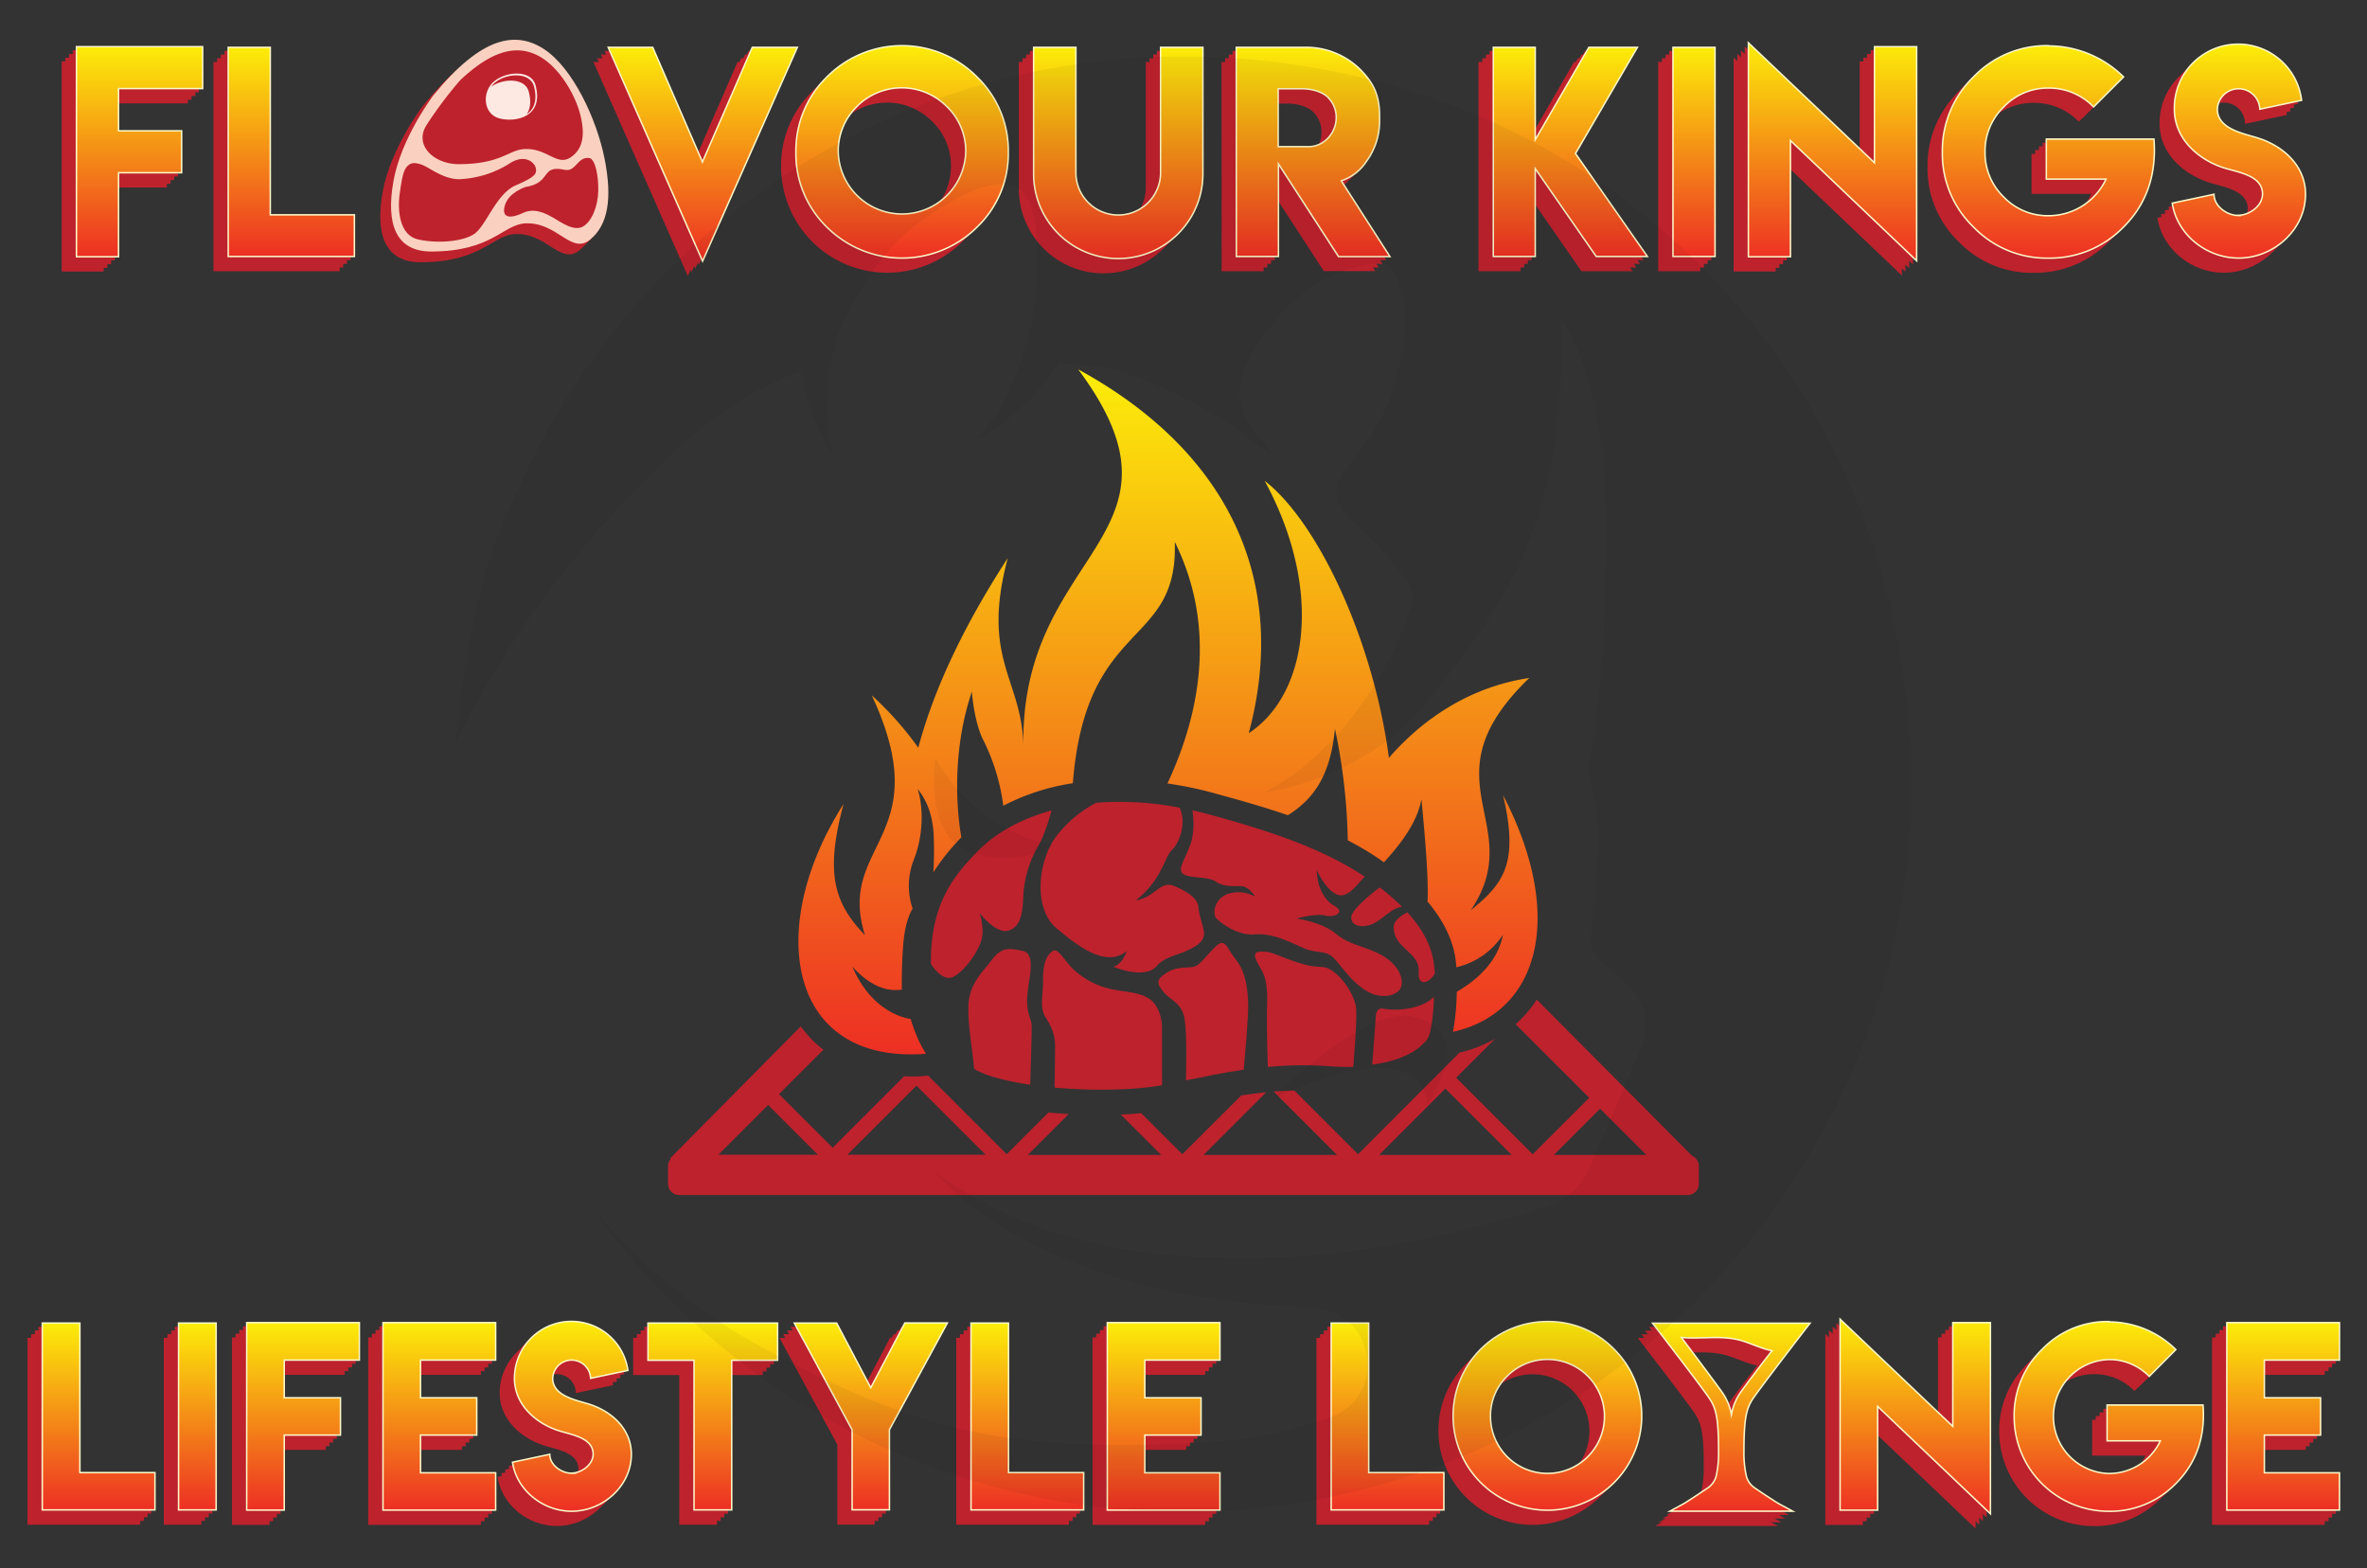 <svg id="Layer_1" data-name="Layer 1" xmlns="http://www.w3.org/2000/svg" xmlns:xlink="http://www.w3.org/1999/xlink" viewBox="0 0 800 530"><rect x="0" y="0" width="800" height="530" fill="#333333" stroke="none"/><defs><style>.cls-1{fill:#be222d;}.cls-2{fill:url(#linear-gradient);}.cls-3{fill:url(#linear-gradient-2);}.cls-4{fill:url(#linear-gradient-3);}.cls-5{fill:url(#linear-gradient-4);}.cls-6{fill:url(#linear-gradient-5);}.cls-7{fill:url(#linear-gradient-6);}.cls-8{fill:url(#linear-gradient-7);}.cls-9{fill:url(#linear-gradient-8);}.cls-10{fill:url(#linear-gradient-9);}.cls-11{fill:url(#linear-gradient-10);}.cls-12{fill:url(#linear-gradient-11);}.cls-13{fill:url(#linear-gradient-12);}.cls-14{fill:#fad1c0;}.cls-15{fill:#fde9e2;}.cls-16{fill:none;stroke:#fcf8c8;stroke-miterlimit:10;stroke-width:0.5px;}.cls-17{fill:url(#linear-gradient-13);}.cls-18{fill:url(#linear-gradient-14);}.cls-19{fill:url(#linear-gradient-15);}.cls-20{fill:url(#linear-gradient-16);}.cls-21{fill:url(#linear-gradient-17);}.cls-22{fill:url(#linear-gradient-18);}.cls-23{fill:url(#linear-gradient-19);}.cls-24{fill:url(#linear-gradient-20);}.cls-25{fill:url(#linear-gradient-21);}.cls-26{fill:url(#linear-gradient-22);}.cls-27{fill:url(#linear-gradient-23);}.cls-28{fill:url(#linear-gradient-24);}.cls-29{fill:url(#linear-gradient-25);}.cls-30{fill:url(#linear-gradient-26);}.cls-31{fill:url(#linear-gradient-27);}.cls-32{opacity:0.05;}</style><linearGradient id="linear-gradient" x1="394.76" y1="356.37" x2="394.76" y2="124.88" gradientUnits="userSpaceOnUse"><stop offset="0" stop-color="#ed2f24"/><stop offset="1" stop-color="#fced09"/></linearGradient><linearGradient id="linear-gradient-2" x1="47.16" y1="86.77" x2="47.16" y2="15.77" xlink:href="#linear-gradient"/><linearGradient id="linear-gradient-3" x1="98.45" y1="86.68" x2="98.45" y2="15.95" xlink:href="#linear-gradient"/><linearGradient id="linear-gradient-4" x1="237.52" y1="88.26" x2="237.52" y2="15.95" xlink:href="#linear-gradient"/><linearGradient id="linear-gradient-5" x1="304.87" y1="87.16" x2="304.87" y2="15.38" xlink:href="#linear-gradient"/><linearGradient id="linear-gradient-6" x1="377.95" y1="87.34" x2="377.95" y2="15.95" xlink:href="#linear-gradient"/><linearGradient id="linear-gradient-7" x1="443.81" y1="86.68" x2="443.81" y2="15.95" xlink:href="#linear-gradient"/><linearGradient id="linear-gradient-8" x1="530.75" y1="86.68" x2="530.75" y2="15.95" xlink:href="#linear-gradient"/><linearGradient id="linear-gradient-9" x1="572.54" y1="86.68" x2="572.54" y2="15.95" xlink:href="#linear-gradient"/><linearGradient id="linear-gradient-10" x1="619.35" y1="88.13" x2="619.35" y2="14.45" xlink:href="#linear-gradient"/><linearGradient id="linear-gradient-11" x1="692.26" y1="87.21" x2="692.26" y2="15.38" xlink:href="#linear-gradient"/><linearGradient id="linear-gradient-12" x1="756.63" y1="87.22" x2="756.63" y2="15.32" xlink:href="#linear-gradient"/><linearGradient id="linear-gradient-13" x1="33.33" y1="510.29" x2="33.33" y2="447.14" xlink:href="#linear-gradient"/><linearGradient id="linear-gradient-14" x1="66.7" y1="510.29" x2="66.7" y2="447.14" xlink:href="#linear-gradient"/><linearGradient id="linear-gradient-15" x1="102.42" y1="510.37" x2="102.42" y2="446.98" xlink:href="#linear-gradient"/><linearGradient id="linear-gradient-16" x1="148.48" y1="510.37" x2="148.48" y2="446.98" xlink:href="#linear-gradient"/><linearGradient id="linear-gradient-17" x1="193.27" y1="510.77" x2="193.27" y2="446.58" xlink:href="#linear-gradient"/><linearGradient id="linear-gradient-18" x1="240.91" y1="510.29" x2="240.91" y2="447.14" xlink:href="#linear-gradient"/><linearGradient id="linear-gradient-19" x1="294.32" y1="510.29" x2="294.32" y2="447.14" xlink:href="#linear-gradient"/><linearGradient id="linear-gradient-20" x1="347.22" y1="510.29" x2="347.22" y2="447.14" xlink:href="#linear-gradient"/><linearGradient id="linear-gradient-21" x1="393.28" y1="510.37" x2="393.28" y2="446.98" xlink:href="#linear-gradient"/><linearGradient id="linear-gradient-22" x1="468.95" y1="510.29" x2="468.95" y2="447.14" xlink:href="#linear-gradient"/><linearGradient id="linear-gradient-23" x1="523.02" y1="510.72" x2="523.02" y2="446.63" xlink:href="#linear-gradient"/><linearGradient id="linear-gradient-24" x1="647.3" y1="511.59" x2="647.3" y2="445.81" xlink:href="#linear-gradient"/><linearGradient id="linear-gradient-25" x1="712.66" y1="510.76" x2="712.66" y2="446.63" xlink:href="#linear-gradient"/><linearGradient id="linear-gradient-26" x1="771.66" y1="510.37" x2="771.66" y2="446.98" xlink:href="#linear-gradient"/><linearGradient id="linear-gradient-27" x1="585.14" y1="510.73" x2="585.14" y2="447.18" xlink:href="#linear-gradient"/></defs><path d="M477.76,305.1l0,0Z"/><path class="cls-1" d="M571.91,390.64l-52.5-52.81a40.47,40.47,0,0,1-7.15,8.32L537.13,371,518,390.11c0-.06-.08-.11-.13-.16l-25.72-25.72,13.19-13.18a45.4,45.4,0,0,1-12.06,4.7L459,390.09l-21.52-21.52c-2.39.05-4.74.16-7,.34l21.41,21.4h-45.1l21.17-21.17q-4.34.44-8.43,1.07L399.6,390.09l-13.88-13.88c-2.19.2-4.5.35-6.91.45l13.66,13.65H347.38L361.2,376.5c-2.32-.14-4.61-.31-6.84-.52l-14.12,14.11-26.58-26.58h-.06c-1.37.15-2.63.24-3.86.28l-2.05,0c-.72,0-1.41,0-2.11-.06l-24.16,24.16-18.13-18.12,15-15a37.68,37.68,0,0,1-7.64-7.9L226.6,391.36l0,.45a3.75,3.75,0,0,0-.81,2.32v5.94a3.82,3.82,0,0,0,3.82,3.82H570.37a3.82,3.82,0,0,0,3.82-3.82v-5.94A3.83,3.83,0,0,0,571.91,390.64Zm-15.48-.33H525.19l15.62-15.62Zm-67.92-22.4,22.4,22.4H466.12Zm-178.76-1,23.36,23.35H286.39Zm-33.31,23.35H242.79l16.82-16.82Z"/><path class="cls-1" d="M420.37,361.5c.45-5,1.49-17.08,1.49-21.27,0-5.36-.77-11.73-4.08-15.81s-3.57-7.9-7.14-4.33-5.09,6.12-7.13,6.63-5.61-.26-9.18,2-3.57,3.57-1,6.62,6.37,3.57,7.14,9.69c.7,5.6.4,15.85.35,20.09C406.79,363.91,413.3,362.53,420.37,361.5Z"/><path class="cls-1" d="M356.73,283c-6,8.33-7.52,24.12.38,30.74S374,327,380.85,321.4c0,0-1.48,4.55-4.54,5.32,0,0,10.58,4.51,14.66-.26,2.59-3,6.67-3.56,10-5.09s6.63-3.32,5.86-6.89-1.53-5.09-1.78-7.9-3.32-5.1-8.16-7.13-6.37,3.82-13,4.84a31.37,31.37,0,0,0,7.9-9.18c3.06-5.61,2.55-6.12,4.59-8.15s4.84-8.66,2.3-14a106.07,106.07,0,0,0-28.14-1.66A40.29,40.29,0,0,0,356.73,283Z"/><path class="cls-1" d="M392.72,347.22c0-3.17-1.19-7.76-4.51-9.8s-6.62-2-12.23-3.05A27.29,27.29,0,0,1,363.23,328c-3.05-2.55-5.6-7.9-7.39-6.62s-3.31,3.31-3.31,9.68-1.28,9.43,1,13,3.06,6.12,3.06,9.69c0,2.84-.11,10.71-.15,13.82,13,1.17,27,.87,36.3-.81C392.75,362.57,392.72,349.86,392.72,347.22Z"/><path class="cls-1" d="M322.45,330c4.08-2.29,8.67-9.17,9.43-13s-.76-8.41-.76-8.41,5.61,7.39,9.94,5.86,4.59-6.88,4.84-12.23a37.11,37.11,0,0,1,4.85-16.06c2.45-3.92,4.5-11.69,4.65-12.28-10.78,3-19.21,7.91-24.79,13.63-8.22,8.43-16,17.68-16,37.69,0,0,0,.19,0,.52C315.51,327.19,319,332,322.45,330Z"/><path class="cls-1" d="M458.31,340.48c-.51-3.57-3.32-8.66-7.14-11.72S446.58,327.48,441,326s-11.22-4.33-13-4.33-5.1-.76-3.32,3.06,3.83,4.59,3.57,14.53c-.19,7.63.11,17.26.26,21.32a125.32,125.32,0,0,1,20.7-.24c2.93.22,5.66.28,8.18.22C457.73,356.18,458.73,343.43,458.31,340.48Z"/><path class="cls-1" d="M348.71,347.11c0-3.06-1.79-4.08-1.53-9.94s3.31-14.78-1.53-15.8-7.14-1.28-10.45,3.05-7.65,8.16-7.9,15.55c-.23,6.59,1.52,15.45,1.91,21.27a31.25,31.25,0,0,0,6.15,2.61,89,89,0,0,0,12.83,2.73C348.32,362.53,348.71,349.68,348.71,347.11Z"/><path class="cls-1" d="M466.21,322.39c-5.61-2.81-10.2-3.06-14.78-6.89s-13.26-5.09-13.26-5.09,6.63-1.79,9.69-1,7.13-1,3.06-3.32-5.87-7.64-5.87-12c0,0,3.32,7.39,7.4,8.41,3.39.85,6.82-4.29,8.32-5.73h0s.23-.23.51-.48c-14-9.31-31-15.14-52.27-20.95-2-.55-4-1-6-1.47.07.42,1.17,6.65-.8,11.82-2,5.35-4.33,8.16-2.29,9.69s8.41.76,11,2.55,5.61,1.53,8.41,1.53,4.84,3.56,4.84,3.56a11.55,11.55,0,0,0-8.92-1c-4.84,1.53-5.61,6.89-4.08,8.42s7.14,5.86,13,5.35,11.73,2.55,16.32,4.59,7.64.51,10.45,3.56,5.86,7.91,11,11,11,1.53,11.72-1.78S471.82,325.19,466.21,322.39Z"/><path class="cls-1" d="M473.85,306.44a76.76,76.76,0,0,0-6.83-6l-.69-.52-.22.14c-1.24.94-8.86,6.78-9.33,9.59-.51,3.06,3.06,4.08,6.63,2.8s6.61-5.52,10.44-6Z"/><path class="cls-1" d="M484.45,324.59c-.58-3.25-2.08-8.9-8.77-16.24h0s-4.61,2.05-4.61,4.85.77,4.59,4.08,7.65,4.59,4.58,4.33,8.15,2.85,4.13,5.46.07A41.89,41.89,0,0,0,484.45,324.59Z"/><path class="cls-2" d="M508,268.73c5.47,23.22.11,29.93-10.92,38.92,19.8-29.36-16.39-43.7,19.8-78.53-19.64,2.94-35.65,13.42-47.45,27-5.32-40-24.08-79.74-42-93.63,20,36.88,14.6,72.23-5.38,85.29,13.84-51.48-6.92-95.28-57.63-122.94,42.27,56.86-20,60.7-18.52,127.77-.31-23.19-14.52-29.42-5.3-64-15.46,23.79-25.22,45.17-30.24,64.09A111,111,0,0,0,294.64,235c22.52,48.24-12.13,50-2.29,81.08-10-10.52-13.8-20.24-7.23-44.37-25.91,40.54-19.56,85.9,24.59,84.6,1.13,0,2.2-.12,3.25-.24a37.8,37.8,0,0,1-2.48-4.47,64.11,64.11,0,0,1-2.71-7.23s-12.7-1.23-19.68-17.68c5,5.56,10.84,8.71,16.72,7.74,0,0-.18-7.5.5-15.64s3.14-11.71,3.14-11.71a24,24,0,0,1,.34-16.38c2.81-6.94,3.73-16.29,1.36-24.1,2.2,2.89,5.09,7.47,5.43,15.95a122.61,122.61,0,0,1-.12,12.27A72.56,72.56,0,0,1,324.93,283c-.8-4.34-4.2-26.33,3.55-49.27,0,0,.68,10.52,4.07,16.8a70,70,0,0,1,6.55,21.78A75,75,0,0,1,362,264.79l.6-.09c4.39-56.06,35.72-45.4,34.45-81.56,14.14,28.51,8.65,57.86-2.48,81.63,2.28.34,4.43.73,4.43.73q5.76,1,11.66,2.65c8.59,2.33,16.81,4.67,24.62,7.36,7.67-4.84,14.32-12.15,15.9-29.23A196.37,196.37,0,0,1,455.52,284a100,100,0,0,1,12.23,7.41c6.26-6.8,11.35-13.91,12.67-21.34,1.67,17.51,2.35,27.62,2.06,34.62,5.07,6,8.19,12.19,9.31,18.44a35.34,35.34,0,0,1,.42,3.76,25.54,25.54,0,0,0,15.75-11c-1.52,8.19-7.6,14.67-15.59,19.29a83.78,83.78,0,0,1-1.28,13.53C519.68,342.43,529.59,310.32,508,268.73Z"/><path class="cls-1" d="M481.75,352.09c.13-.17.23-.33.35-.49l.28-.39c.11-.19.2-.37.3-.56s.12-.21.16-.31a6.45,6.45,0,0,0,.31-.82c.1-.37.2-.77.29-1.18,0-.13.05-.25.08-.38.07-.31.13-.63.19-1,0-.13.05-.26.07-.39.08-.46.16-.92.23-1.4,0,0,0-.06,0-.09l.18-1.4.06-.48c0-.37.08-.75.11-1.12,0-.17,0-.33.05-.49.05-.52.09-1,.13-1.56,0-.08,0-.16,0-.24,0-.46.06-.92.08-1.37l0-.58c0-.33,0-.65.05-1-3,3.25-10.33,5.23-17.48,4-1.12-.19-2.05.94-2.14,2.07l-1.26,16.89,1.74-.26.87-.15c.56-.1,1.09-.21,1.62-.33l.81-.18,1.48-.39.74-.22c.46-.14.91-.28,1.34-.43l.69-.25c.41-.15.81-.31,1.19-.47l.64-.28c.36-.16.72-.32,1-.49s.4-.21.59-.31l.92-.51.54-.34c.26-.17.53-.34.77-.52s.34-.24.5-.37l.65-.5.44-.41c.18-.16.36-.32.52-.48s.27-.29.4-.44S481.63,352.24,481.75,352.09Z"/><path class="cls-1" d="M63.5,20.76V34.94H35.06V49.2H56.39V63.37H35.06V91.76H20.85v-71Z"/><path class="cls-1" d="M86.35,20.94v56.6h28.44V91.67H72.14V20.94Z"/><path class="cls-1" d="M232.46,93.25l-31.9-72.31h15.05l16.81,38.74,16.85-38.74H264.5Z"/><path class="cls-1" d="M325.22,30.94A34.65,34.65,0,0,1,335.8,56.35a35.9,35.9,0,0,1-35.94,35.81A35.83,35.83,0,0,1,264,56.35,34.79,34.79,0,0,1,274.5,30.94a35.71,35.71,0,0,1,50.72,0ZM284.63,41a21.5,21.5,0,0,0,0,30.45A21.57,21.57,0,0,0,321.4,56.26,20.76,20.76,0,0,0,315,41a21.45,21.45,0,0,0-30.41,0Z"/><path class="cls-1" d="M387.26,63.72V20.94h14.31V63.77a28.61,28.61,0,0,1-57.22,0V20.94h14.3V63.72a14.31,14.31,0,0,0,28.61,0Z"/><path class="cls-1" d="M412.84,20.94h23.08a26,26,0,0,1,18.52,7.2c4.3,4.3,6.84,8.23,6.84,16.06V46a22.9,22.9,0,0,1-4.47,13.47,16.15,16.15,0,0,1-8.47,6.54l16.45,25.62H447.42L427.1,60.39V91.67H412.88Zm33.79,23.69a9.57,9.57,0,0,0-2.81-6.8C442,36,438.47,35,435,35h-8V54.55h5.49v0h4.74C442.46,54.59,446.63,50,446.63,44.63Z"/><path class="cls-1" d="M513.89,20.94V52.23L532,20.94h16.41L527.49,56.88,551.8,91.67H534.51L513.89,62V91.67H499.71V20.94Z"/><path class="cls-1" d="M560.44,20.94h14.22V91.67H560.44Z"/><path class="cls-1" d="M628.54,60V20.76H642.8V93.12L600.15,52.49V91.76H585.93V19.45Z"/><path class="cls-1" d="M687.33,20.5A36.12,36.12,0,0,1,712.74,31L702.6,41.12a20.92,20.92,0,0,0-15.18-6.36,20.57,20.57,0,0,0-15.19,6.36,20.77,20.77,0,0,0-6.31,15.23,20.77,20.77,0,0,0,6.31,15.23,20.54,20.54,0,0,0,15.19,6.31,21.46,21.46,0,0,0,19.39-12.37H686.63V52H723c1,13.22-3.33,22.82-10.31,29.75A34.76,34.76,0,0,1,687.28,92.2,34.31,34.31,0,0,1,662,81.71a34.37,34.37,0,0,1-10.53-25.36A34.82,34.82,0,0,1,662,30.94a34.25,34.25,0,0,1,25.31-10.57Z"/><path class="cls-1" d="M751.44,77.75c3.93,0,8.26-3.26,8.26-7.19,0-6.46-8.67-7.36-13.56-9.05-8.62-2.94-16.24-10-16.24-19.65a21.58,21.58,0,0,1,43-3l-14.11,3a7.18,7.18,0,0,0-14.36,0c0,6.37,8.07,8.07,13,9.52,8.93,2.58,16.8,9.38,16.8,19.23,0,11.93-10.7,21.56-22.61,21.56-10.94,0-20.83-8-22.44-18.56l14.12-3c0,3.94,4.29,7.16,8.28,7.16Z"/><path class="cls-1" d="M64.74,19.52V33.69H36.31V48H57.64V62.12H36.31V90.51H22.09v-71Z"/><path class="cls-1" d="M87.6,19.69V76.3H116V90.42H73.38V19.69Z"/><path class="cls-1" d="M233.71,92l-31.9-72.31h15.05l16.81,38.75,16.85-38.75h15.22Z"/><path class="cls-1" d="M326.47,29.7A34.62,34.62,0,0,1,337,55.1a34.39,34.39,0,0,1-10.57,25.36,36,36,0,0,1-50.73,0A34.56,34.56,0,0,1,265.21,55.1a34.78,34.78,0,0,1,10.53-25.4,35.7,35.7,0,0,1,50.73,0ZM285.88,39.79a21.5,21.5,0,0,0,0,30.45A21.57,21.57,0,0,0,322.65,55a20.78,20.78,0,0,0-6.36-15.22,21.45,21.45,0,0,0-30.41,0Z"/><path class="cls-1" d="M388.51,62.47V19.69h14.3V62.52a28.61,28.61,0,0,1-57.22,0V19.69H359.9V62.47a14.31,14.31,0,0,0,28.61,0Z"/><path class="cls-1" d="M414.09,19.69h23.08a25.93,25.93,0,0,1,18.51,7.2c4.31,4.3,6.85,8.23,6.85,16.06v1.84a22.84,22.84,0,0,1-4.48,13.47,16.07,16.07,0,0,1-8.47,6.54L466,90.42H448.66L428.35,59.14V90.42H414.13Zm33.78,23.7a9.56,9.56,0,0,0-2.8-6.81c-1.85-1.79-5.35-2.8-8.78-2.8h-8V53.3h5.49v.05h4.74C443.71,53.35,447.87,48.78,447.87,43.39Z"/><path class="cls-1" d="M515.14,19.69V51l18.12-31.29h16.41L528.74,55.63l24.31,34.79H535.76L515.14,60.76V90.42H501V19.69Z"/><path class="cls-1" d="M561.69,19.69H575.9V90.42H561.69Z"/><path class="cls-1" d="M629.78,58.79V19.52H644V91.87L601.39,51.24V90.51H587.18V18.2Z"/><path class="cls-1" d="M688.58,19.25A36.1,36.1,0,0,1,714,29.74L703.85,39.88a20.89,20.89,0,0,0-15.19-6.37,20.53,20.53,0,0,0-15.18,6.37,20.74,20.74,0,0,0-6.32,15.22,20.77,20.77,0,0,0,6.32,15.23,20.54,20.54,0,0,0,15.18,6.32,21.47,21.47,0,0,0,19.4-12.38H687.87V50.71h36.34c1,13.22-3.33,22.82-10.31,29.75A34.72,34.72,0,0,1,688.53,91a34.31,34.31,0,0,1-25.32-10.49A34.37,34.37,0,0,1,652.68,55.1a34.78,34.78,0,0,1,10.53-25.4,34.29,34.29,0,0,1,25.32-10.58Z"/><path class="cls-1" d="M752.69,76.5c3.93,0,8.26-3.26,8.26-7.19,0-6.45-8.67-7.36-13.56-9.05-8.62-2.94-16.24-10-16.24-19.65a21.58,21.58,0,0,1,43-3l-14.12,3a7.18,7.18,0,0,0-14.35,0c0,6.37,8.07,8.07,13,9.53,8.93,2.57,16.8,9.37,16.8,19.22C775.41,81.33,764.7,91,752.8,91c-10.94,0-20.83-8-22.44-18.56l14.11-3c0,3.95,4.29,7.16,8.28,7.16Z"/><path class="cls-1" d="M66,18.27V32.44H37.56V46.7H58.88V60.87H37.56V89.26H23.34v-71Z"/><path class="cls-1" d="M88.85,18.44V75.05h28.43V89.18H74.63V18.44Z"/><path class="cls-1" d="M235,90.76l-31.9-72.32h15.05l16.81,38.75,16.85-38.75H267Z"/><path class="cls-1" d="M327.72,28.45a34.64,34.64,0,0,1,10.57,25.4,35.87,35.87,0,0,1-35.94,35.81,35.8,35.8,0,0,1-35.89-35.81A34.81,34.81,0,0,1,277,28.45a35.7,35.7,0,0,1,50.73,0ZM287.13,38.54a21.5,21.5,0,0,0,0,30.45A21.57,21.57,0,0,0,323.9,53.77a20.78,20.78,0,0,0-6.36-15.23,21.45,21.45,0,0,0-30.41,0Z"/><path class="cls-1" d="M389.76,61.23V18.44h14.3V61.27a28.61,28.61,0,0,1-57.22,0V18.44h14.31V61.23a14.31,14.31,0,0,0,28.61,0Z"/><path class="cls-1" d="M415.33,18.44h23.08a26,26,0,0,1,18.52,7.2c4.31,4.31,6.85,8.23,6.85,16.06v1.84A22.84,22.84,0,0,1,459.3,57a16.07,16.07,0,0,1-8.47,6.54l16.46,25.63H449.91L429.6,57.89V89.18H415.38Zm33.79,23.7a9.51,9.51,0,0,0-2.81-6.8c-1.84-1.8-5.34-2.81-8.77-2.81h-8V52.05H435v.05h4.74C445,52.1,449.12,47.53,449.12,42.14Z"/><path class="cls-1" d="M516.38,18.44V49.73l18.13-31.29h16.41L530,54.38l24.31,34.8H537L516.38,59.51V89.18H502.21V18.44Z"/><path class="cls-1" d="M562.94,18.44h14.21V89.18H562.94Z"/><path class="cls-1" d="M631,57.54V18.27h14.26V90.62L602.64,50V89.26H588.42V17Z"/><path class="cls-1" d="M689.83,18a36.16,36.16,0,0,1,25.4,10.49L705.1,38.63a21,21,0,0,0-15.19-6.36,20.53,20.53,0,0,0-15.18,6.36,20.76,20.76,0,0,0-6.32,15.22,20.77,20.77,0,0,0,6.32,15.23,20.53,20.53,0,0,0,15.18,6.32A21.45,21.45,0,0,0,709.31,63H689.12V49.47h36.34c1,13.22-3.33,22.81-10.32,29.75A34.73,34.73,0,0,1,689.78,89.7a34.34,34.34,0,0,1-25.32-10.48,34.41,34.41,0,0,1-10.53-25.37,34.81,34.81,0,0,1,10.53-25.4,34.26,34.26,0,0,1,25.32-10.58Z"/><path class="cls-1" d="M753.94,75.25c3.92,0,8.26-3.26,8.26-7.18,0-6.46-8.67-7.36-13.56-9.06C740,56.07,732.4,49,732.4,39.36a21.58,21.58,0,0,1,43-3l-14.12,3a7.18,7.18,0,0,0-14.35,0c0,6.37,8.07,8.07,13,9.53,8.92,2.57,16.8,9.37,16.8,19.22,0,11.93-10.71,21.56-22.61,21.56-10.95,0-20.84-8-22.45-18.56l14.12-3c0,3.95,4.29,7.17,8.28,7.17Z"/><path class="cls-1" d="M67.24,17V31.19H38.81V45.45H60.13V59.63H38.81V88H24.59V17Z"/><path class="cls-1" d="M90.1,17.19V73.8h28.43V87.93H75.88V17.19Z"/><path class="cls-1" d="M236.21,89.51l-31.9-72.32h15.05l16.8,38.75L253,17.19h15.23Z"/><path class="cls-1" d="M329,27.2a34.65,34.65,0,0,1,10.58,25.41A34.41,34.41,0,0,1,329,78a36,36,0,0,1-50.72,0,34.58,34.58,0,0,1-10.53-25.36A34.82,34.82,0,0,1,278.24,27.2a35.68,35.68,0,0,1,50.72,0ZM288.38,37.29a20.92,20.92,0,0,0-6.32,15.23,21.55,21.55,0,0,0,43.09,0,20.75,20.75,0,0,0-6.37-15.23,21.44,21.44,0,0,0-30.4,0Z"/><path class="cls-1" d="M391,60V17.19h14.3V60a28.61,28.61,0,0,1-57.22,0V17.19H362.4V60A14.31,14.31,0,0,0,391,60Z"/><path class="cls-1" d="M416.58,17.19h23.08a26,26,0,0,1,18.52,7.2c4.31,4.31,6.85,8.24,6.85,16.06v1.84a22.91,22.91,0,0,1-4.48,13.47,16.11,16.11,0,0,1-8.47,6.54l16.46,25.63H451.16L430.84,56.64V87.93H416.63Zm33.79,23.7a9.57,9.57,0,0,0-2.81-6.8c-1.84-1.8-5.35-2.81-8.77-2.81h-8V50.81h5.48v0H441C446.2,50.85,450.37,46.28,450.37,40.89Z"/><path class="cls-1" d="M517.63,17.19V48.48l18.12-31.29h16.42L531.23,53.13l24.31,34.8H538.26L517.63,58.27V87.93H503.46V17.19Z"/><path class="cls-1" d="M564.18,17.19H578.4V87.93H564.18Z"/><path class="cls-1" d="M632.28,56.29V17h14.26V89.38L603.89,48.74V88H589.67V15.7Z"/><path class="cls-1" d="M691.07,16.76a36.16,36.16,0,0,1,25.41,10.48L706.34,37.38A20.92,20.92,0,0,0,691.16,31,20.53,20.53,0,0,0,676,37.38a20.77,20.77,0,0,0-6.32,15.23A20.76,20.76,0,0,0,676,67.83a20.51,20.51,0,0,0,15.18,6.32,21.47,21.47,0,0,0,19.4-12.37H690.37V48.22H726.7c1,13.22-3.32,22.81-10.31,29.75A34.74,34.74,0,0,1,691,88.46,34.31,34.31,0,0,1,665.71,78a34.39,34.39,0,0,1-10.53-25.36A34.82,34.82,0,0,1,665.71,27.2,34.26,34.26,0,0,1,691,16.62Z"/><path class="cls-1" d="M755.19,74c3.92,0,8.26-3.26,8.26-7.18,0-6.46-8.67-7.36-13.56-9.06-8.63-2.94-16.24-10-16.24-19.65a21.58,21.58,0,0,1,43-3l-14.12,3a7.18,7.18,0,0,0-14.35,0c0,6.38,8.06,8.07,13,9.53,8.92,2.57,16.8,9.38,16.8,19.22,0,11.93-10.71,21.56-22.62,21.56-10.94,0-20.83-8-22.44-18.55l14.12-3c0,3.95,4.29,7.17,8.28,7.17Z"/><path class="cls-3" d="M68.49,15.77V29.94H40.06V44.21H61.38V58.38H40.06V86.77H25.84v-71Z"/><path class="cls-4" d="M91.35,16v56.6h28.43V86.68H77.13V16Z"/><path class="cls-5" d="M237.46,88.26,205.56,16h15.05l16.8,38.74L254.26,16h15.23Z"/><path class="cls-6" d="M330.21,26a34.65,34.65,0,0,1,10.58,25.41,34.41,34.41,0,0,1-10.58,25.36,36,36,0,0,1-50.72,0A34.56,34.56,0,0,1,269,51.36,34.82,34.82,0,0,1,279.49,26a35.71,35.71,0,0,1,50.72,0ZM289.62,36a21,21,0,0,0-6.31,15.23,21.55,21.55,0,0,0,43.09,0A20.81,20.81,0,0,0,320,36a21.45,21.45,0,0,0-30.41,0Z"/><path class="cls-7" d="M392.25,58.73V16h14.31V58.77a28.61,28.61,0,0,1-57.22,0V16h14.3V58.73a14.31,14.31,0,0,0,28.61,0Z"/><path class="cls-8" d="M417.83,16h23.08a26,26,0,0,1,18.52,7.19c4.3,4.31,6.84,8.24,6.84,16.06v1.85a22.94,22.94,0,0,1-4.47,13.47,16.14,16.14,0,0,1-8.47,6.53l16.45,25.63H452.41L432.09,55.39V86.68H417.87Zm33.79,23.69a9.57,9.57,0,0,0-2.81-6.8C447,31.05,443.46,30,440,30h-8V49.56h5.48v0h4.74C447.45,49.6,451.62,45,451.62,39.64Z"/><path class="cls-9" d="M518.88,16V47.23L537,16h16.41L532.48,51.88l24.31,34.8H539.5L518.88,57V86.68H504.71V16Z"/><path class="cls-10" d="M565.43,16h14.22V86.68H565.43Z"/><path class="cls-11" d="M633.53,55V15.77h14.26V88.13L605.14,47.5V86.77H590.92V14.45Z"/><path class="cls-12" d="M692.32,15.51A36.12,36.12,0,0,1,717.73,26L707.59,36.13a20.92,20.92,0,0,0-15.18-6.36,20.53,20.53,0,0,0-15.18,6.36,20.73,20.73,0,0,0-6.32,15.23,20.7,20.7,0,0,0,6.32,15.22,20.47,20.47,0,0,0,15.18,6.32A21.45,21.45,0,0,0,711.8,60.53H691.62V47H728c1,13.22-3.32,22.82-10.31,29.75a34.74,34.74,0,0,1-25.36,10.49A34.31,34.31,0,0,1,667,76.72a34.39,34.39,0,0,1-10.53-25.36A34.82,34.82,0,0,1,667,26a34.25,34.25,0,0,1,25.32-10.57Z"/><path class="cls-13" d="M756.43,72.76c3.93,0,8.26-3.26,8.26-7.19,0-6.46-8.66-7.36-13.55-9-8.63-2.94-16.25-10-16.25-19.66a21.58,21.58,0,0,1,43-3l-14.11,3a7.18,7.18,0,0,0-14.35,0c0,6.37,8.06,8.06,13,9.52,8.92,2.58,16.79,9.38,16.79,19.22,0,11.93-10.7,21.57-22.61,21.57-10.94,0-20.83-8-22.44-18.56l14.12-3c0,3.95,4.29,7.17,8.28,7.17Z"/><path class="cls-1" d="M142.86,35.86S132.07,50,129.37,64.7s.89,23.93,12.75,23.93c20.6,0,24.19-9.1,31.88-9.51,10.8-.58,15.45,10.67,21.83,5.48,6-4.93,7.6-13.85,4.91-27.4S190,26.63,180.38,20.29,159.29,15.67,142.86,35.86Z"/><path class="cls-1" d="M144.06,34.66S133.27,48.79,130.57,63.5s.89,23.94,12.75,23.94c20.6,0,24.19-9.11,31.88-9.52C186,77.34,190.65,88.59,197,83.4c6.05-4.93,7.6-13.84,4.9-27.4s-10.79-30.57-20.35-36.91S160.49,14.47,144.06,34.66Z"/><path class="cls-1" d="M145.25,33.46S134.46,47.59,131.77,62.3s.89,23.94,12.75,23.94c20.6,0,24.19-9.11,31.88-9.52,10.79-.58,15.45,10.67,21.83,5.48,6.05-4.93,7.6-13.84,4.9-27.4s-10.79-30.57-20.35-36.91S161.69,13.28,145.25,33.46Z"/><path class="cls-14" d="M146.45,32.26S135.66,46.4,133,61.1,133.85,85,145.72,85c20.6,0,24.19-9.11,31.88-9.52C188.39,75,193.05,86.19,199.42,81c6.06-4.92,7.61-13.84,4.91-27.39S193.54,23,184,16.69,162.88,12.08,146.45,32.26Z"/><path class="cls-1" d="M155.51,27.14A136.57,136.57,0,0,0,144.1,42.36c-4.2,6.77,2.58,13.12,10.9,13.12,14.44,0,16.95-4.89,22.34-5.11,7.56-.31,10.83,5.73,15.3,2.94,4.24-2.64,5.33-7.43,3.44-14.71s-7.57-16.41-14.27-19.82S167,16.3,155.51,27.14Z"/><path class="cls-1" d="M143.35,56s-3.09-1.49-4.72-.57c-2.25,1.28-2.66,4-3.51,9.82s-.12,14.23,6.17,15.66,15,.85,19-1.85,7.38-13.52,13.92-16.37,7.26-3.84,6.89-5.83-3.75-5-8.95-1.57a34.45,34.45,0,0,1-16.82,5.27C150.37,60.65,145.89,57.23,143.35,56Z"/><path class="cls-1" d="M177.61,63.2s-5.73,1.76-7,6.3,2.36,4.25,6.1,2.49S184,71.84,187,73.6s7.1,4.69,10.09,2.93,5-6.89,5.11-12-1-10.9-3.12-11.14c-4-.44-4.37,4.77-8.22,4C182.47,55.58,186.71,61.73,177.61,63.2Z"/><path class="cls-15" d="M181,28.78c-1.41-5.27-10-4.78-14.11-1.2s-3.59,11,1.91,12.44S183.91,39.54,181,28.78Z"/><path class="cls-1" d="M180.47,29.19c-1.33-5-9.5-4.52-13.34-1.13a7.2,7.2,0,0,0-1.1,1.25c4-2.9,11.41-3.07,12.67,1.65.91,3.42.49,5.9-.67,7.63C180.38,37,181.76,34,180.47,29.19Z"/><path class="cls-16" d="M68.49,15.77V29.94H40.06V44.21H61.38V58.38H40.06V86.77H25.84v-71Z"/><path class="cls-16" d="M91.35,16v56.6h28.43V86.68H77.13V16Z"/><path class="cls-16" d="M237.46,88.26,205.56,16h15.05l16.8,38.74L254.26,16h15.23Z"/><path class="cls-16" d="M330.21,26a34.65,34.65,0,0,1,10.58,25.41,34.41,34.41,0,0,1-10.58,25.36,36,36,0,0,1-50.72,0A34.56,34.56,0,0,1,269,51.36,34.82,34.82,0,0,1,279.49,26a35.71,35.71,0,0,1,50.72,0ZM289.62,36a21,21,0,0,0-6.31,15.23,21.55,21.55,0,0,0,43.09,0A20.81,20.81,0,0,0,320,36a21.45,21.45,0,0,0-30.41,0Z"/><path class="cls-16" d="M392.25,58.73V16h14.31V58.77a28.61,28.61,0,0,1-57.22,0V16h14.3V58.73a14.31,14.31,0,0,0,28.61,0Z"/><path class="cls-16" d="M417.83,16h23.08a26,26,0,0,1,18.52,7.19c4.3,4.31,6.84,8.24,6.84,16.06v1.85a22.94,22.94,0,0,1-4.47,13.47,16.14,16.14,0,0,1-8.47,6.53l16.45,25.63H452.41L432.09,55.39V86.68H417.87Zm33.79,23.69a9.57,9.57,0,0,0-2.81-6.8C447,31.05,443.46,30,440,30h-8V49.56h5.48v0h4.74C447.45,49.6,451.62,45,451.62,39.64Z"/><path class="cls-16" d="M518.88,16V47.23L537,16h16.41L532.48,51.88l24.31,34.8H539.5L518.88,57V86.68H504.71V16Z"/><path class="cls-16" d="M565.43,16h14.22V86.68H565.43Z"/><path class="cls-16" d="M633.53,55V15.77h14.26V88.13L605.14,47.5V86.77H590.92V14.45Z"/><path class="cls-16" d="M692.32,15.51A36.12,36.12,0,0,1,717.73,26L707.59,36.13a20.92,20.92,0,0,0-15.18-6.36,20.53,20.53,0,0,0-15.18,6.36,20.73,20.73,0,0,0-6.32,15.23,20.7,20.7,0,0,0,6.32,15.22,20.47,20.47,0,0,0,15.18,6.32A21.45,21.45,0,0,0,711.8,60.53H691.62V47H728c1,13.22-3.32,22.82-10.31,29.75a34.74,34.74,0,0,1-25.36,10.49A34.31,34.31,0,0,1,667,76.72a34.39,34.39,0,0,1-10.53-25.36A34.82,34.82,0,0,1,667,26a34.25,34.25,0,0,1,25.32-10.57Z"/><path class="cls-16" d="M756.43,72.76c3.93,0,8.26-3.26,8.26-7.19,0-6.46-8.66-7.36-13.55-9-8.63-2.94-16.25-10-16.25-19.66a21.58,21.58,0,0,1,43-3l-14.11,3a7.18,7.18,0,0,0-14.35,0c0,6.37,8.06,8.06,13,9.52,8.92,2.58,16.79,9.38,16.79,19.22,0,11.93-10.7,21.57-22.61,21.57-10.94,0-20.83-8-22.44-18.56l14.12-3c0,3.95,4.29,7.17,8.28,7.17Z"/><path class="cls-1" d="M22,452.13v50.54H47.38v12.62H9.3V452.13Z"/><path class="cls-1" d="M55.36,452.13H68.05v63.16H55.36Z"/><path class="cls-1" d="M116.47,452v12.65H91.08v12.73h19V490h-19v25.34H78.39V452Z"/><path class="cls-1" d="M162.53,452v12.65H137.14v12.73h19V490h-19v12.73h25.39v12.61H124.45V452Z"/><path class="cls-1" d="M188.11,502.85c3.5,0,7.37-2.91,7.37-6.41,0-5.77-7.74-6.57-12.1-8.09-7.7-2.62-14.5-8.94-14.5-17.54a19.26,19.26,0,0,1,38.34-2.66l-12.6,2.66a6.41,6.41,0,0,0-12.82,0c0,5.69,7.21,7.2,11.59,8.5,8,2.3,15,8.37,15,17.16,0,10.65-9.56,19.25-20.19,19.25-9.77,0-18.6-7.16-20-16.56l12.6-2.69c0,3.53,3.83,6.4,7.39,6.4Z"/><path class="cls-1" d="M257.82,452.13v12.58H242.31v50.58H229.58V464.71H214V452.13Z"/><path class="cls-1" d="M277.79,452.13,289.31,474l11.52-21.9H315.2l-19.58,36.09v27.07H283V488.22l-19.55-36.09Z"/><path class="cls-1" d="M335.88,452.13v50.54h25.39v12.62H323.19V452.13Z"/><path class="cls-1" d="M407.33,452v12.65H381.94v12.73h19V490h-19v12.73h25.39v12.61H369.25V452Z"/><path class="cls-1" d="M457.61,452.13v50.54H483v12.62H444.92V452.13Z"/><path class="cls-1" d="M540.65,461.07A31.86,31.86,0,1,1,518,451.62,30.93,30.93,0,0,1,540.65,461.07Zm-36.24,9a19.21,19.21,0,0,0,27.15,27.19,19.21,19.21,0,1,0-27.15-27.19Z"/><path class="cls-1" d="M655,487V452h12.73v64.6L629.61,480.3v35.06H616.92V450.8Z"/><path class="cls-1" d="M707.72,451.74a32.28,32.28,0,0,1,22.68,9.36l-9,9a18.7,18.7,0,0,0-13.55-5.68,18.37,18.37,0,0,0-13.56,5.68,19.21,19.21,0,0,0,0,27.19A18.34,18.34,0,0,0,707.8,503a19.17,19.17,0,0,0,17.31-11.05h-18V479.83h32.44c.9,11.8-3,20.37-9.21,26.56a31,31,0,0,1-22.64,9.37,32,32,0,0,1-32-32,31.07,31.07,0,0,1,9.4-22.68,30.59,30.59,0,0,1,22.61-9.45Z"/><path class="cls-1" d="M785.71,452v12.65H760.32v12.73h19V490h-19v12.73h25.39v12.61H747.63V452Z"/><path class="cls-1" d="M605.22,454.19l1.55-2H553.53l1.55,2c.15.2,15.5,20.09,17.76,23.57,2.13,3.26,3,6.43,3,17.63a36.08,36.08,0,0,1-.78,8.36,7,7,0,0,1-2.92,4.15c-2.51,1.69-7.17,4.8-8.41,5.47l-4.35,2.35h41.5l-4.35-2.35c-1.32-.71-6-3.83-8.42-5.48a7,7,0,0,1-2.9-4.09,35.7,35.7,0,0,1-.79-8.41c0-11.2.89-14.37,3-17.63C589.72,474.28,605.06,454.39,605.22,454.19ZM583,476a18.88,18.88,0,0,0-2.81,7.06,18.88,18.88,0,0,0-2.81-7.06c-1.4-2.15-14.11-19-14.11-19a49.21,49.21,0,0,0,6.32.13c.67,0,1.07,0,1.07,0,4.6-.14,9.32-.33,14.06,1.3,3.5,1.21,6.57,2.61,9.22,3.06C593.9,461.39,584,474.38,583,476Z"/><path class="cls-1" d="M23.24,450.89v50.53H48.63V514H10.55V450.89Z"/><path class="cls-1" d="M56.61,450.89H69.3V514H56.61Z"/><path class="cls-1" d="M117.71,450.73v12.65H92.33v12.74h19v12.65h-19v25.35H79.63V450.73Z"/><path class="cls-1" d="M163.77,450.73v12.65H138.39v12.74h19v12.65h-19V501.5h25.38v12.62H125.69V450.73Z"/><path class="cls-1" d="M189.36,501.61c3.5,0,7.37-2.92,7.37-6.42,0-5.77-7.74-6.57-12.11-8.08-7.7-2.63-14.5-8.95-14.5-17.55a19.27,19.27,0,0,1,38.35-2.66l-12.6,2.66a6.41,6.41,0,0,0-12.82,0c0,5.69,7.2,7.2,11.59,8.5,8,2.3,15,8.37,15,17.17,0,10.65-9.56,19.25-20.19,19.25-9.77,0-18.6-7.17-20-16.57l12.6-2.68c0,3.52,3.83,6.39,7.39,6.39Z"/><path class="cls-1" d="M259.07,450.89v12.57H243.56V514H230.82V463.46H215.27V450.89Z"/><path class="cls-1" d="M279,450.89l11.52,21.9,11.52-21.9h14.37L296.86,487V514H284.25V487L264.7,450.89Z"/><path class="cls-1" d="M337.13,450.89v50.53h25.38V514H324.43V450.89Z"/><path class="cls-1" d="M408.57,450.73v12.65H383.19v12.74h19v12.65h-19V501.5h25.38v12.62H370.49V450.73Z"/><path class="cls-1" d="M458.86,450.89v50.53h25.39V514H446.17V450.89Z"/><path class="cls-1" d="M541.9,459.82a31.88,31.88,0,1,1-22.65-9.44A30.93,30.93,0,0,1,541.9,459.82Zm-36.24,9A19.21,19.21,0,0,0,532.81,496a19.21,19.21,0,1,0-27.15-27.19Z"/><path class="cls-1" d="M656.21,485.79V450.73h12.73v64.6l-38.08-36.28v35.07h-12.7V449.55Z"/><path class="cls-1" d="M709,450.49a32.24,32.24,0,0,1,22.68,9.37l-9,9.05A18.67,18.67,0,0,0,709,463.23a18.31,18.31,0,0,0-13.55,5.68,19.21,19.21,0,0,0,0,27.19A18.32,18.32,0,0,0,709,501.74a19.15,19.15,0,0,0,17.32-11.05h-18V478.58h32.44c.9,11.81-3,20.37-9.21,26.57a31,31,0,0,1-22.64,9.36,32,32,0,0,1-32-32,31.07,31.07,0,0,1,9.4-22.68,30.58,30.58,0,0,1,22.61-9.44Z"/><path class="cls-1" d="M787,450.73v12.65H761.57v12.74h19v12.65h-19V501.5H787v12.62H748.88V450.73Z"/><path class="cls-1" d="M606.46,452.94l1.55-2H554.78l1.55,2c.15.2,15.49,20.09,17.76,23.57,2.13,3.26,3,6.43,3,17.63a36.08,36.08,0,0,1-.78,8.36,7,7,0,0,1-2.92,4.16c-2.51,1.69-7.18,4.8-8.42,5.47l-4.34,2.34h41.5l-4.35-2.34c-1.33-.72-6-3.83-8.42-5.49a7,7,0,0,1-2.9-4.09,35.7,35.7,0,0,1-.79-8.41c0-11.2.89-14.37,3-17.63C591,473,606.31,453.14,606.46,452.94ZM584.21,474.7a18.88,18.88,0,0,0-2.81,7.06,18.88,18.88,0,0,0-2.81-7.06c-1.4-2.15-14.11-19-14.11-19a47.45,47.45,0,0,0,6.32.14l1.07,0c4.6-.15,9.32-.34,14.06,1.29,3.5,1.21,6.57,2.61,9.22,3.06C595.15,460.14,585.24,473.13,584.21,474.7Z"/><path class="cls-1" d="M24.49,449.64v50.54H49.88v12.61H11.8V449.64Z"/><path class="cls-1" d="M57.86,449.64H70.55v63.15H57.86Z"/><path class="cls-1" d="M119,449.48v12.65H93.58v12.74h19v12.65h-19v25.35H80.88V449.48Z"/><path class="cls-1" d="M165,449.48v12.65H139.64v12.74h19v12.65h-19v12.73H165v12.62H126.94V449.48Z"/><path class="cls-1" d="M190.6,500.36c3.51,0,7.38-2.91,7.38-6.42,0-5.76-7.74-6.57-12.11-8.08-7.7-2.63-14.5-8.95-14.5-17.55a19.27,19.27,0,0,1,38.35-2.66l-12.6,2.66a6.41,6.41,0,0,0-12.82,0c0,5.69,7.2,7.2,11.59,8.51,8,2.29,15,8.37,15,17.16,0,10.65-9.56,19.25-20.19,19.25-9.77,0-18.6-7.17-20-16.57L183.27,494c0,3.52,3.83,6.39,7.39,6.39Z"/><path class="cls-1" d="M260.32,449.64v12.57H244.8v50.58H232.07V462.21H216.52V449.64Z"/><path class="cls-1" d="M280.29,449.64l11.52,21.9,11.51-21.9H317.7l-19.59,36.08v27.07H285.5V485.72L266,449.64Z"/><path class="cls-1" d="M338.38,449.64v50.54h25.38v12.61H325.68V449.64Z"/><path class="cls-1" d="M409.82,449.48v12.65H384.44v12.74h19v12.65h-19v12.73h25.38v12.62H371.74V449.48Z"/><path class="cls-1" d="M460.11,449.64v50.54h25.38v12.61H447.41V449.64Z"/><path class="cls-1" d="M543.15,458.57a31.88,31.88,0,1,1-22.65-9.44A30.94,30.94,0,0,1,543.15,458.57Zm-36.24,9a19.21,19.21,0,0,0,27.15,27.19,19.21,19.21,0,1,0-27.15-27.19Z"/><path class="cls-1" d="M657.45,484.54V449.48h12.74v64.6l-38.08-36.27v35.06h-12.7V448.31Z"/><path class="cls-1" d="M710.21,449.25a32.26,32.26,0,0,1,22.69,9.36l-9,9.05A18.67,18.67,0,0,0,710.29,462a18.31,18.31,0,0,0-13.55,5.68,19.21,19.21,0,0,0,0,27.19,18.31,18.31,0,0,0,13.55,5.64,19.17,19.17,0,0,0,17.32-11.05h-18v-12.1H742c.9,11.8-3,20.37-9.21,26.56a31,31,0,0,1-22.65,9.36,32,32,0,0,1-32-32,31.07,31.07,0,0,1,9.4-22.68,30.61,30.61,0,0,1,22.6-9.44Z"/><path class="cls-1" d="M788.2,449.48v12.65H762.82v12.74h19v12.65h-19v12.73H788.2v12.62H750.12V449.48Z"/><path class="cls-1" d="M607.71,451.69l1.55-2H556l1.56,2c.15.2,15.49,20.09,17.76,23.57,2.13,3.26,3,6.43,3,17.63a36.22,36.22,0,0,1-.77,8.36,7,7,0,0,1-2.92,4.16c-2.52,1.69-7.18,4.8-8.42,5.47l-4.35,2.34H603.4l-4.35-2.34c-1.33-.72-6-3.83-8.43-5.48a7,7,0,0,1-2.89-4.1,35.63,35.63,0,0,1-.79-8.41c0-11.2.88-14.37,3-17.63C592.22,471.78,607.56,451.89,607.71,451.69Zm-22.25,21.76a18.86,18.86,0,0,0-2.81,7.07,18.86,18.86,0,0,0-2.81-7.07c-1.41-2.15-14.11-19-14.11-19a49.13,49.13,0,0,0,6.32.13c.67,0,1.07,0,1.07,0,4.6-.15,9.32-.34,14,1.3,3.51,1.21,6.58,2.61,9.22,3.05C596.39,458.89,586.48,471.88,585.46,473.45Z"/><path class="cls-1" d="M25.74,448.39v50.54H51.12v12.61H13V448.39Z"/><path class="cls-1" d="M59.11,448.39H71.8v63.15H59.11Z"/><path class="cls-1" d="M120.21,448.23v12.66H94.82v12.73h19v12.65h-19v25.35H82.13V448.23Z"/><path class="cls-1" d="M166.27,448.23v12.66H140.88v12.73h19v12.65h-19V499h25.39v12.61H128.19V448.23Z"/><path class="cls-1" d="M191.85,499.11c3.51,0,7.38-2.91,7.38-6.42,0-5.76-7.74-6.57-12.11-8.08-7.7-2.62-14.5-8.95-14.5-17.55A19.27,19.27,0,0,1,211,464.4l-12.61,2.66a6.41,6.41,0,0,0-12.81,0c0,5.69,7.2,7.2,11.59,8.51,8,2.3,15,8.37,15,17.16,0,10.65-9.56,19.25-20.19,19.25-9.77,0-18.6-7.16-20-16.57l12.6-2.68c0,3.52,3.84,6.4,7.4,6.4Z"/><path class="cls-1" d="M261.57,448.39V461H246.05v50.58H233.32V461H217.77V448.39Z"/><path class="cls-1" d="M281.54,448.39l11.51,21.9,11.52-21.9H319l-19.59,36.08v27.07H286.75V484.47L267.2,448.39Z"/><path class="cls-1" d="M339.62,448.39v50.54H365v12.61H326.93V448.39Z"/><path class="cls-1" d="M411.07,448.23v12.66H385.68v12.73h19v12.65h-19V499h25.39v12.61H373V448.23Z"/><path class="cls-1" d="M461.36,448.39v50.54h25.38v12.61H448.66V448.39Z"/><path class="cls-1" d="M544.39,457.32a31.87,31.87,0,1,1-22.64-9.44A30.93,30.93,0,0,1,544.39,457.32Zm-36.23,9a18.73,18.73,0,0,0-5.65,13.6,19.27,19.27,0,1,0,5.65-13.6Z"/><path class="cls-1" d="M658.7,483.3V448.23h12.73v64.61l-38.08-36.28v35.06H620.66V447.06Z"/><path class="cls-1" d="M711.46,448a32.28,32.28,0,0,1,22.69,9.36l-9,9.05a18.67,18.67,0,0,0-13.56-5.68,19.26,19.26,0,0,0,0,38.51,19.17,19.17,0,0,0,17.32-11.05h-18v-12.1h32.44c.91,11.8-3,20.37-9.2,26.56A31,31,0,0,1,711.42,512a32,32,0,0,1-32-32,31.07,31.07,0,0,1,9.4-22.68,30.59,30.59,0,0,1,22.6-9.44Z"/><path class="cls-1" d="M789.45,448.23v12.66H764.07v12.73h19v12.65h-19V499h25.38v12.61H751.37V448.23Z"/><path class="cls-1" d="M609,450.44l1.55-2H557.27l1.55,2c.16.2,15.5,20.09,17.77,23.57,2.12,3.26,3,6.43,3,17.63a36.8,36.8,0,0,1-.77,8.36,7,7,0,0,1-2.92,4.16c-2.52,1.69-7.18,4.8-8.42,5.47L563.14,512h41.51l-4.35-2.35c-1.33-.72-6-3.83-8.43-5.48a7,7,0,0,1-2.89-4.1,35.5,35.5,0,0,1-.8-8.41c0-11.2.89-14.37,3-17.63C593.47,470.53,608.81,450.64,609,450.44Zm-22.25,21.77a18.59,18.59,0,0,0-2.81,7.06,18.75,18.75,0,0,0-2.81-7.06c-1.41-2.16-14.11-19-14.11-19a49.13,49.13,0,0,0,6.32.13c.67,0,1.06,0,1.06,0,4.61-.15,9.32-.34,14.06,1.3,3.51,1.21,6.58,2.61,9.22,3.06C597.64,457.65,587.73,470.64,586.71,472.21Z"/><path class="cls-17" d="M27,447.14v50.54H52.37v12.61H14.29V447.14Z"/><path class="cls-18" d="M60.35,447.14h12.7v63.15H60.35Z"/><path class="cls-19" d="M121.46,447v12.66H96.07v12.73h19V485h-19v25.35H83.38V447Z"/><path class="cls-20" d="M167.52,447v12.66H142.13v12.73h19V485h-19v12.74h25.39v12.61H129.44V447Z"/><path class="cls-21" d="M193.1,497.86c3.5,0,7.37-2.91,7.37-6.42,0-5.76-7.74-6.57-12.1-8.08-7.7-2.62-14.5-8.94-14.5-17.54a19.27,19.27,0,0,1,38.35-2.67l-12.61,2.67a6.41,6.41,0,0,0-12.81,0c0,5.69,7.2,7.21,11.59,8.51,8,2.3,15,8.37,15,17.16,0,10.65-9.55,19.25-20.18,19.25-9.77,0-18.6-7.16-20-16.57l12.6-2.68c0,3.53,3.83,6.4,7.4,6.4Z"/><path class="cls-22" d="M262.81,447.14v12.58H247.3v50.57H234.57V459.72H219V447.14Z"/><path class="cls-23" d="M282.78,447.14,294.3,469l11.52-21.9H320.2l-19.59,36.08v27.07H288V483.22l-19.55-36.08Z"/><path class="cls-24" d="M340.87,447.14v50.54h25.39v12.61H328.18V447.14Z"/><path class="cls-25" d="M412.32,447v12.66H386.93v12.73h19V485h-19v12.74h25.39v12.61H374.24V447Z"/><path class="cls-26" d="M462.6,447.14v50.54H488v12.61H449.91V447.14Z"/><path class="cls-27" d="M545.64,456.07A31.88,31.88,0,1,1,523,446.63,30.93,30.93,0,0,1,545.64,456.07Zm-36.24,9a18.72,18.72,0,0,0-5.64,13.6,19.26,19.26,0,1,0,5.64-13.6Z"/><path class="cls-28" d="M660,482.05V447h12.73v64.61L634.6,475.31v35.06H621.91V445.81Z"/><path class="cls-29" d="M712.71,446.75a32.23,32.23,0,0,1,22.68,9.36l-9,9.05a18.69,18.69,0,0,0-13.55-5.68,19.26,19.26,0,0,0,0,38.51,19.14,19.14,0,0,0,17.31-11.05h-18v-12.1h32.44c.9,11.8-3,20.37-9.21,26.56a31,31,0,0,1-22.64,9.36,32,32,0,0,1-32-32,31.08,31.08,0,0,1,9.41-22.69,30.59,30.59,0,0,1,22.6-9.44Z"/><path class="cls-30" d="M790.7,447v12.66H765.31v12.73h19V485h-19v12.74H790.7v12.61H752.62V447Z"/><path class="cls-31" d="M610.21,449.19l1.55-2H558.52l1.55,2c.16.19,15.5,20.09,17.77,23.56,2.12,3.26,3,6.43,3,17.63a36,36,0,0,1-.78,8.36,7,7,0,0,1-2.91,4.16c-2.52,1.69-7.18,4.8-8.42,5.47l-4.35,2.35h41.5l-4.35-2.35c-1.32-.71-6-3.83-8.42-5.48a6.92,6.92,0,0,1-2.89-4.09,35.66,35.66,0,0,1-.8-8.42c0-11.2.89-14.37,3-17.63C594.71,469.29,610.05,449.39,610.21,449.19ZM588,471a18.76,18.76,0,0,0-2.82,7.06,18.59,18.59,0,0,0-2.81-7.06c-1.4-2.16-14.1-19-14.1-19a49.13,49.13,0,0,0,6.32.13c.67,0,1.06,0,1.06,0,4.61-.15,9.32-.34,14.06,1.3,3.5,1.21,6.58,2.61,9.22,3.06C598.89,456.4,589,469.39,588,471Z"/><path class="cls-16" d="M27,447.14v50.54H52.37v12.61H14.29V447.14Z"/><path class="cls-16" d="M60.35,447.14h12.7v63.15H60.35Z"/><path class="cls-16" d="M121.46,447v12.66H96.07v12.73h19V485h-19v25.35H83.38V447Z"/><path class="cls-16" d="M167.52,447v12.66H142.13v12.73h19V485h-19v12.74h25.39v12.61H129.44V447Z"/><path class="cls-16" d="M193.1,497.86c3.5,0,7.37-2.91,7.37-6.42,0-5.76-7.74-6.57-12.1-8.08-7.7-2.62-14.5-8.94-14.5-17.54a19.27,19.27,0,0,1,38.35-2.67l-12.61,2.67a6.41,6.41,0,0,0-12.81,0c0,5.69,7.2,7.21,11.59,8.51,8,2.3,15,8.37,15,17.16,0,10.65-9.55,19.25-20.18,19.25-9.77,0-18.6-7.16-20-16.57l12.6-2.68c0,3.53,3.83,6.4,7.4,6.4Z"/><path class="cls-16" d="M262.81,447.14v12.58H247.3v50.57H234.57V459.72H219V447.14Z"/><path class="cls-16" d="M282.78,447.14,294.3,469l11.52-21.9H320.2l-19.59,36.08v27.07H288V483.22l-19.55-36.08Z"/><path class="cls-16" d="M340.87,447.14v50.54h25.39v12.61H328.18V447.14Z"/><path class="cls-16" d="M412.32,447v12.66H386.93v12.73h19V485h-19v12.74h25.39v12.61H374.24V447Z"/><path class="cls-16" d="M462.6,447.14v50.54H488v12.61H449.91V447.14Z"/><path class="cls-16" d="M545.64,456.07A31.88,31.88,0,1,1,523,446.63,30.93,30.93,0,0,1,545.64,456.07Zm-36.24,9a18.72,18.72,0,0,0-5.64,13.6,19.26,19.26,0,1,0,5.64-13.6Z"/><path class="cls-16" d="M660,482.05V447h12.73v64.61L634.6,475.31v35.06H621.91V445.81Z"/><path class="cls-16" d="M712.71,446.75a32.23,32.23,0,0,1,22.68,9.36l-9,9.05a18.69,18.69,0,0,0-13.55-5.68,19.26,19.26,0,0,0,0,38.51,19.14,19.14,0,0,0,17.31-11.05h-18v-12.1h32.44c.9,11.8-3,20.37-9.21,26.56a31,31,0,0,1-22.64,9.36,32,32,0,0,1-32-32,31.08,31.08,0,0,1,9.41-22.69,30.59,30.59,0,0,1,22.6-9.44Z"/><path class="cls-16" d="M790.7,447v12.66H765.31v12.73h19V485h-19v12.74H790.7v12.61H752.62V447Z"/><path class="cls-16" d="M610.21,449.19l1.55-2H558.52l1.55,2c.16.19,15.5,20.09,17.77,23.56,2.12,3.26,3,6.43,3,17.63a36,36,0,0,1-.78,8.36,7,7,0,0,1-2.91,4.16c-2.52,1.69-7.18,4.8-8.42,5.47l-4.35,2.35h41.5l-4.35-2.35c-1.32-.71-6-3.83-8.42-5.48a6.92,6.92,0,0,1-2.89-4.09,35.66,35.66,0,0,1-.8-8.42c0-11.2.89-14.37,3-17.63C594.71,469.29,610.05,449.39,610.21,449.19ZM588,471a18.76,18.76,0,0,0-2.82,7.06,18.59,18.59,0,0,0-2.81-7.06c-1.4-2.16-14.1-19-14.1-19a49.13,49.13,0,0,0,6.32.13c.67,0,1.06,0,1.06,0,4.61-.15,9.32-.34,14.06,1.3,3.5,1.21,6.58,2.61,9.22,3.06C598.89,456.4,589,469.39,588,471Z"/><g class="cls-32"><path d="M470.16,28.78c-129.94-36-250.19,32-296.25,139.34-15.79,30.36-19.83,83-19.83,83s20.13-44.94,60.8-85.35c6.65-6.6,25.74-29.49,55.73-40.25,0,.1,0,.21.05.31a104.25,104.25,0,0,0,4.06,14.62,63.89,63.89,0,0,0,6.81,13.21,61.81,61.81,0,0,1-2-14.16,95.73,95.73,0,0,1,.95-14c.57-3.82,1.33-7.6,2.24-11.32,4.54-10.71,13.74-28.77,27.4-38.61C330.37,61,340.29,60.17,345.35,64.62s6.07,19.84,4.86,33.4a134.27,134.27,0,0,1-2.2,14.79c-1,3.94-2.26,7.85-3.69,11.7a97,97,0,0,1-5.94,12.72,61,61,0,0,1-8.58,11.43,64.06,64.06,0,0,0,12.35-8.27,104.62,104.62,0,0,0,10.61-10.85c1.81-2.17,3.55-4.41,5.22-6.7,7.59.27,17.19,1.2,24.41,3.92,14,5.26,26.92,10.73,48.58,28.13,0,0-4.25-5.83-8.43-11.37-4.42-5.85-4.53-12.71-1.89-19s18.21-35,47.56-35.62c0,0,8.5,6.88,6.68,23.68s-7.08,28.34-12.75,36.23c-2.41,3.35-5.36,7.25-8,10.63a11.17,11.17,0,0,0,1.2,14.93c6.82,6.46,19,17.75,22.49,27,0,0-3.58,17.64-19,38.49s-31.58,27.93-31.58,27.93,34.47-3.92,56.27-32c21.29-27.39,46.11-55.45,44.13-127.92,0,0,15.92,19.71,15.38,73.41s-5.13,70.17-5.67,77.72,4.32,15.66,3,28.88c-1,9.51-2.08,22.51-2.63,29.06a8.6,8.6,0,0,0,2.68,7l10.63,10a17.14,17.14,0,0,1,4,19.26l-17.84,41.44a23.67,23.67,0,0,1-14.42,13.17c-18.46,6-59.27,17.47-101.7,17.47-57.49,0-85-15.11-105-29.14,0,0,16.19,22.4,65,36.7,18.42,5.39,41.45,8,63,9.21,20.83,1.14,25,30.08,5.36,37a147.56,147.56,0,0,1-42.72,8.53c-60.72,2.7-91.75-.54-151.39-33.46-22.58-12.46-41-29.41-55.12-45.66A245.56,245.56,0,0,0,400,510.92c157.39,0,280.25-147.86,237.25-312.25A239.12,239.12,0,0,0,470.16,28.78Z"/><path d="M482.56,372.91S499.63,349,478,343.63C460.75,339.35,429.29,372,429.29,372S477.52,346.33,482.56,372.91Z"/><path d="M316.18,256.28s-3.14,19.91,6.29,28.3,28.31,5.24,33.55,1.05C356,285.63,330.92,282.23,316.18,256.28Z"/></g></svg>